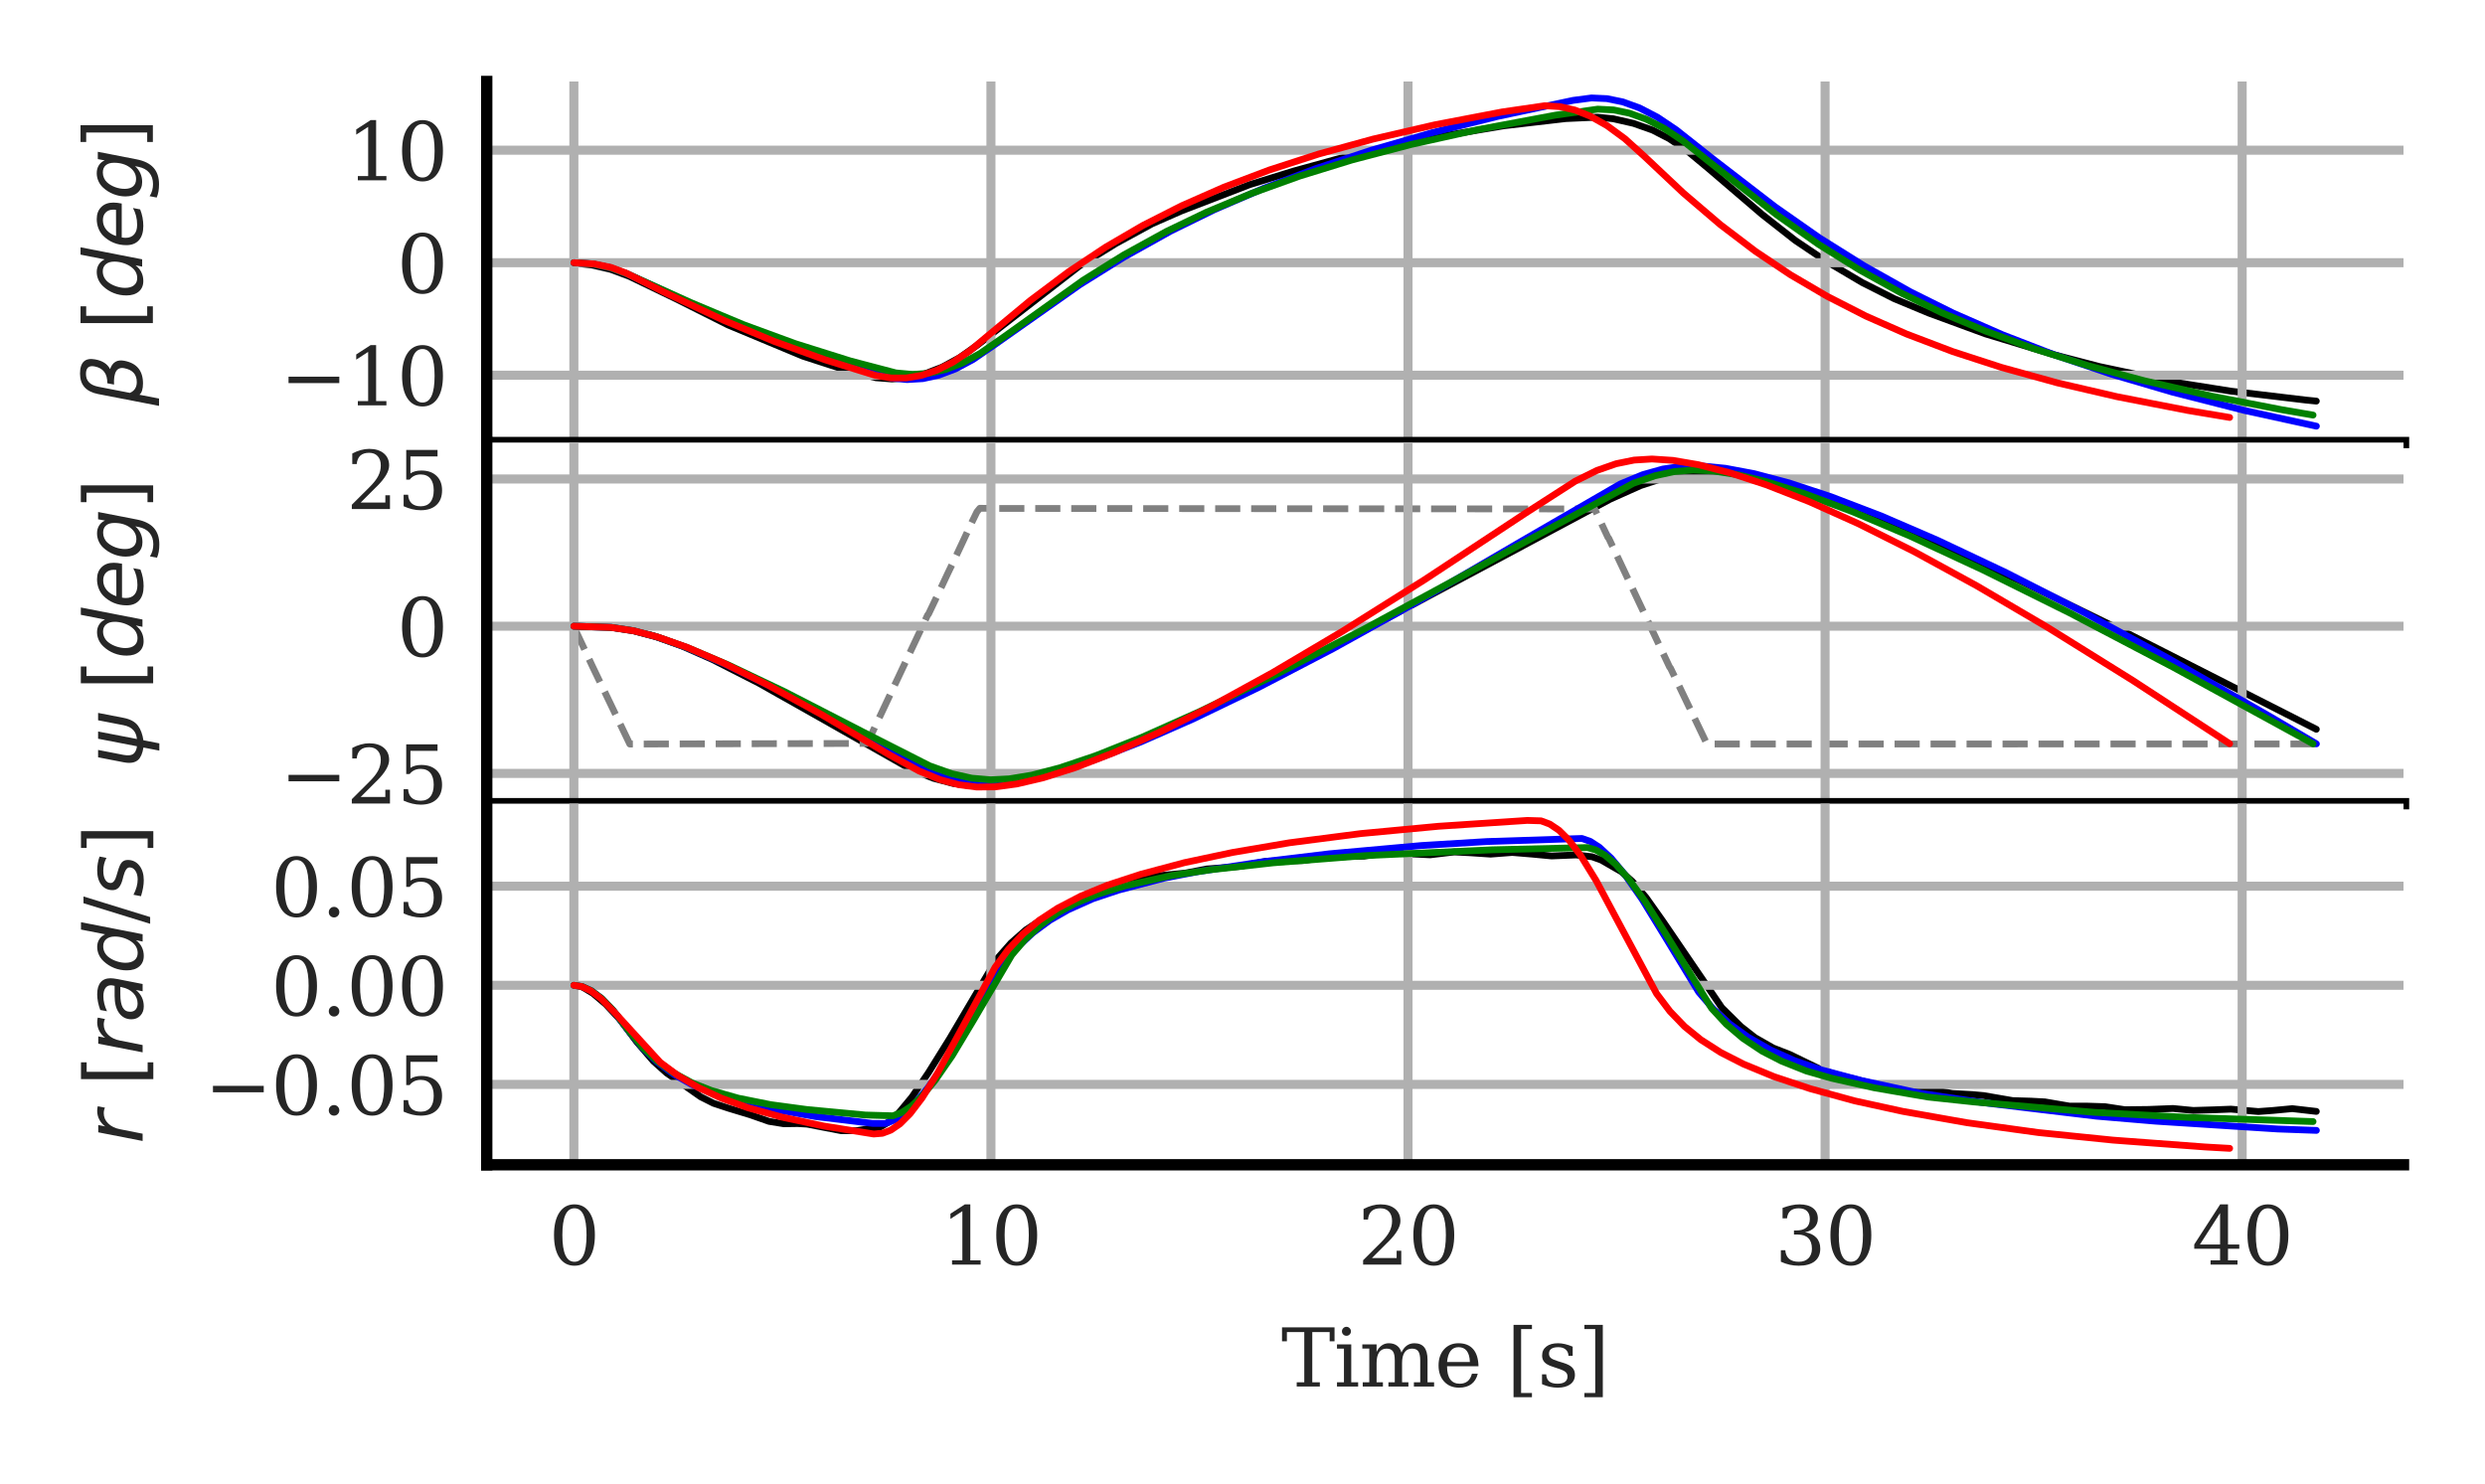 <?xml version="1.0" encoding="utf-8" standalone="no"?>
<!DOCTYPE svg PUBLIC "-//W3C//DTD SVG 1.1//EN"
  "http://www.w3.org/Graphics/SVG/1.1/DTD/svg11.dtd">
<svg xmlns:xlink="http://www.w3.org/1999/xlink" width="219.592pt" height="131.179pt" viewBox="0 0 219.592 131.179" xmlns="http://www.w3.org/2000/svg" version="1.1">
 <defs>
  <style type="text/css">*{stroke-linejoin: round; stroke-linecap: butt}</style>
 </defs>
 <g id="figure_1">
  <g id="patch_1">
   <path d="M 0 131.179 
L 219.592 131.179 
L 219.592 -0 
L 0 -0 
z
" style="fill: #ffffff"/>
  </g>
  <g id="axes_1">
   <g id="patch_2">
    <path d="M 43.012 39.11 
L 212.392 39.11 
L 212.392 7.2 
L 43.012 7.2 
z
" style="fill: #ffffff"/>
   </g>
   <g id="line2d_1">
    <path d="M 50.711 23.256 
L 52.285 23.414 
L 53.969 23.806 
L 55.616 24.42 
L 59.753 26.417 
L 64.329 28.713 
L 70.955 31.475 
L 74.36 32.58 
L 77.398 33.381 
L 78.826 33.49 
L 80.254 33.377 
L 81.718 33.037 
L 83.256 32.444 
L 84.793 31.608 
L 86.367 30.494 
L 95.41 23.488 
L 98.595 21.524 
L 101.816 19.769 
L 104.379 18.646 
L 110.419 16.32 
L 114.336 15.113 
L 120.047 13.536 
L 125.538 12.342 
L 132.897 11.114 
L 138.351 10.482 
L 141.17 10.355 
L 142.561 10.495 
L 144.355 10.903 
L 146.039 11.498 
L 147.504 12.252 
L 149.078 13.319 
L 150.945 14.87 
L 155.704 18.942 
L 158.633 21.24 
L 161.342 23.066 
L 164.563 24.971 
L 167.382 26.393 
L 170.42 27.657 
L 175.436 29.501 
L 181.513 31.345 
L 185.503 32.386 
L 191.873 33.732 
L 197.108 34.561 
L 203.771 35.354 
L 204.686 35.445 
L 204.686 35.445 
" clip-path="url(#p5e57dcce67)" style="fill: none; stroke: #000000; stroke-width: 0.6; stroke-linecap: round"/>
   </g>
   <g id="matplotlib.axis_1">
    <g id="xtick_1">
     <g id="line2d_2">
      <path d="M 50.711 39.11 
L 50.711 7.2 
" clip-path="url(#p5e57dcce67)" style="fill: none; stroke: #b0b0b0; stroke-width: 0.8; stroke-linecap: round"/>
     </g>
     <g id="line2d_3"/>
    </g>
    <g id="xtick_2">
     <g id="line2d_4">
      <path d="M 87.566 39.11 
L 87.566 7.2 
" clip-path="url(#p5e57dcce67)" style="fill: none; stroke: #b0b0b0; stroke-width: 0.8; stroke-linecap: round"/>
     </g>
     <g id="line2d_5"/>
    </g>
    <g id="xtick_3">
     <g id="line2d_6">
      <path d="M 124.422 39.11 
L 124.422 7.2 
" clip-path="url(#p5e57dcce67)" style="fill: none; stroke: #b0b0b0; stroke-width: 0.8; stroke-linecap: round"/>
     </g>
     <g id="line2d_7"/>
    </g>
    <g id="xtick_4">
     <g id="line2d_8">
      <path d="M 161.277 39.11 
L 161.277 7.2 
" clip-path="url(#p5e57dcce67)" style="fill: none; stroke: #b0b0b0; stroke-width: 0.8; stroke-linecap: round"/>
     </g>
     <g id="line2d_9"/>
    </g>
    <g id="xtick_5">
     <g id="line2d_10">
      <path d="M 198.132 39.11 
L 198.132 7.2 
" clip-path="url(#p5e57dcce67)" style="fill: none; stroke: #b0b0b0; stroke-width: 0.8; stroke-linecap: round"/>
     </g>
     <g id="line2d_11"/>
    </g>
   </g>
   <g id="matplotlib.axis_2">
    <g id="ytick_1">
     <g id="line2d_12">
      <path d="M 43.012 33.158 
L 212.392 33.158 
" clip-path="url(#p5e57dcce67)" style="fill: none; stroke: #b0b0b0; stroke-width: 0.8; stroke-linecap: round"/>
     </g>
     <g id="line2d_13"/>
     <g id="text_1">
      <!-- −10 -->
      <g style="fill: #262626" transform="translate(24.738 35.817) scale(0.07 -0.07)">
       <defs>
        <path id="DejaVuSerif-2212" d="M 678 2259 
L 4684 2259 
L 4684 1753 
L 678 1753 
L 678 2259 
z
" transform="scale(0.016)"/>
        <path id="DejaVuSerif-31" d="M 909 0 
L 909 331 
L 1722 331 
L 1722 4213 
L 781 3603 
L 781 4013 
L 1919 4750 
L 2350 4750 
L 2350 331 
L 3163 331 
L 3163 0 
L 909 0 
z
" transform="scale(0.016)"/>
        <path id="DejaVuSerif-30" d="M 2034 219 
Q 2513 219 2750 744 
Q 2988 1269 2988 2328 
Q 2988 3391 2750 3916 
Q 2513 4441 2034 4441 
Q 1556 4441 1318 3916 
Q 1081 3391 1081 2328 
Q 1081 1269 1318 744 
Q 1556 219 2034 219 
z
M 2034 -91 
Q 1275 -91 848 546 
Q 422 1184 422 2328 
Q 422 3475 848 4112 
Q 1275 4750 2034 4750 
Q 2797 4750 3222 4112 
Q 3647 3475 3647 2328 
Q 3647 1184 3222 546 
Q 2797 -91 2034 -91 
z
" transform="scale(0.016)"/>
       </defs>
       <use xlink:href="#DejaVuSerif-2212"/>
       <use xlink:href="#DejaVuSerif-31" x="83.789"/>
       <use xlink:href="#DejaVuSerif-30" x="147.412"/>
      </g>
     </g>
    </g>
    <g id="ytick_2">
     <g id="line2d_14">
      <path d="M 43.012 23.215 
L 212.392 23.215 
" clip-path="url(#p5e57dcce67)" style="fill: none; stroke: #b0b0b0; stroke-width: 0.8; stroke-linecap: round"/>
     </g>
     <g id="line2d_15"/>
     <g id="text_2">
      <!-- 0 -->
      <g style="fill: #262626" transform="translate(35.058 25.875) scale(0.07 -0.07)">
       <use xlink:href="#DejaVuSerif-30"/>
      </g>
     </g>
    </g>
    <g id="ytick_3">
     <g id="line2d_16">
      <path d="M 43.012 13.273 
L 212.392 13.273 
" clip-path="url(#p5e57dcce67)" style="fill: none; stroke: #b0b0b0; stroke-width: 0.8; stroke-linecap: round"/>
     </g>
     <g id="line2d_17"/>
     <g id="text_3">
      <!-- 10 -->
      <g style="fill: #262626" transform="translate(30.604 15.932) scale(0.07 -0.07)">
       <use xlink:href="#DejaVuSerif-31"/>
       <use xlink:href="#DejaVuSerif-30" x="63.623"/>
      </g>
     </g>
    </g>
    <g id="text_4">
     <!-- $\beta$ $[deg]$ -->
     <g style="fill: #262626" transform="translate(12.59 35.86) rotate(-90) scale(0.07 -0.07)">
      <defs>
       <path id="DejaVuSans-Oblique-3b2" d="M 872 216 
L 572 -1331 
L -6 -1331 
L 928 3478 
Q 1206 4903 2538 4903 
Q 3888 4903 3659 3700 
Q 3503 2844 2894 2531 
Q 3713 2250 3553 1416 
Q 3272 -69 1759 -66 
Q 1097 -63 872 216 
z
M 1019 966 
Q 1259 422 1875 425 
Q 2775 425 2966 1406 
Q 3138 2288 1675 2219 
L 1778 2750 
Q 2909 2731 3106 3750 
Q 3241 4438 2509 4434 
Q 1691 4434 1503 3459 
L 1019 966 
z
" transform="scale(0.016)"/>
       <path id="DejaVuSerif-20" transform="scale(0.016)"/>
       <path id="DejaVuSans-5b" d="M 550 4863 
L 1875 4863 
L 1875 4416 
L 1125 4416 
L 1125 -397 
L 1875 -397 
L 1875 -844 
L 550 -844 
L 550 4863 
z
" transform="scale(0.016)"/>
       <path id="DejaVuSans-Oblique-64" d="M 2675 525 
Q 2444 222 2128 65 
Q 1813 -91 1428 -91 
Q 903 -91 598 267 
Q 294 625 294 1247 
Q 294 1766 478 2236 
Q 663 2706 1013 3078 
Q 1244 3325 1534 3454 
Q 1825 3584 2144 3584 
Q 2481 3584 2739 3421 
Q 2997 3259 3138 2956 
L 3513 4863 
L 4091 4863 
L 3144 0 
L 2566 0 
L 2675 525 
z
M 891 1350 
Q 891 897 1095 644 
Q 1300 391 1663 391 
Q 1931 391 2161 520 
Q 2391 650 2566 903 
Q 2750 1166 2856 1509 
Q 2963 1853 2963 2188 
Q 2963 2622 2758 2865 
Q 2553 3109 2194 3109 
Q 1922 3109 1687 2981 
Q 1453 2853 1288 2613 
Q 1106 2353 998 2009 
Q 891 1666 891 1350 
z
" transform="scale(0.016)"/>
       <path id="DejaVuSans-Oblique-65" d="M 3078 2063 
Q 3088 2113 3092 2166 
Q 3097 2219 3097 2272 
Q 3097 2653 2873 2875 
Q 2650 3097 2266 3097 
Q 1838 3097 1509 2826 
Q 1181 2556 1013 2059 
L 3078 2063 
z
M 3578 1613 
L 903 1613 
Q 884 1494 878 1425 
Q 872 1356 872 1306 
Q 872 872 1139 634 
Q 1406 397 1894 397 
Q 2269 397 2603 481 
Q 2938 566 3225 728 
L 3116 159 
Q 2806 34 2476 -28 
Q 2147 -91 1806 -91 
Q 1078 -91 686 257 
Q 294 606 294 1247 
Q 294 1794 489 2264 
Q 684 2734 1063 3103 
Q 1306 3334 1642 3459 
Q 1978 3584 2356 3584 
Q 2950 3584 3301 3228 
Q 3653 2872 3653 2272 
Q 3653 2128 3634 1964 
Q 3616 1800 3578 1613 
z
" transform="scale(0.016)"/>
       <path id="DejaVuSans-Oblique-67" d="M 3816 3500 
L 3219 434 
Q 3047 -456 2561 -893 
Q 2075 -1331 1253 -1331 
Q 950 -1331 690 -1286 
Q 431 -1241 206 -1147 
L 313 -588 
Q 525 -725 762 -790 
Q 1000 -856 1269 -856 
Q 1816 -856 2167 -557 
Q 2519 -259 2631 300 
L 2681 563 
Q 2441 288 2122 144 
Q 1803 0 1434 0 
Q 903 0 598 351 
Q 294 703 294 1319 
Q 294 1803 478 2267 
Q 663 2731 997 3091 
Q 1219 3328 1514 3456 
Q 1809 3584 2131 3584 
Q 2484 3584 2746 3420 
Q 3009 3256 3138 2956 
L 3238 3500 
L 3816 3500 
z
M 2950 2216 
Q 2950 2641 2750 2872 
Q 2550 3103 2181 3103 
Q 1953 3103 1747 3012 
Q 1541 2922 1394 2759 
Q 1156 2491 1023 2127 
Q 891 1763 891 1375 
Q 891 944 1092 712 
Q 1294 481 1672 481 
Q 2219 481 2584 976 
Q 2950 1472 2950 2216 
z
" transform="scale(0.016)"/>
       <path id="DejaVuSans-5d" d="M 1947 4863 
L 1947 -844 
L 622 -844 
L 622 -397 
L 1369 -397 
L 1369 4416 
L 622 4416 
L 622 4863 
L 1947 4863 
z
" transform="scale(0.016)"/>
      </defs>
      <use xlink:href="#DejaVuSans-Oblique-3b2" transform="translate(0 0.391)"/>
      <use xlink:href="#DejaVuSerif-20" transform="translate(63.818 0.391)"/>
      <use xlink:href="#DejaVuSans-5b" transform="translate(95.605 0.391)"/>
      <use xlink:href="#DejaVuSans-Oblique-64" transform="translate(134.619 0.391)"/>
      <use xlink:href="#DejaVuSans-Oblique-65" transform="translate(198.096 0.391)"/>
      <use xlink:href="#DejaVuSans-Oblique-67" transform="translate(259.619 0.391)"/>
      <use xlink:href="#DejaVuSans-5d" transform="translate(323.096 0.391)"/>
     </g>
    </g>
   </g>
   <g id="line2d_18">
    <path d="M 50.711 23.215 
L 52.369 23.327 
L 53.917 23.655 
L 55.465 24.221 
L 60.109 26.366 
L 65.711 28.855 
L 70.539 30.752 
L 75.588 32.495 
L 78.758 33.403 
L 80.158 33.543 
L 81.559 33.459 
L 82.959 33.152 
L 84.433 32.597 
L 85.981 31.768 
L 87.861 30.481 
L 95.416 25.159 
L 99.323 22.721 
L 103.488 20.4 
L 107.284 18.539 
L 111.706 16.628 
L 116.277 14.897 
L 121.178 13.274 
L 126.559 11.725 
L 132.309 10.295 
L 139.016 8.868 
L 140.638 8.656 
L 142.002 8.717 
L 143.402 9.004 
L 144.876 9.537 
L 146.461 10.358 
L 148.12 11.472 
L 151.363 14.039 
L 156.854 18.272 
L 160.798 21.034 
L 164.705 23.479 
L 168.832 25.799 
L 172.592 27.667 
L 176.977 29.59 
L 181.511 31.342 
L 186.56 33.057 
L 191.978 34.653 
L 198.317 36.268 
L 204.693 37.66 
L 204.693 37.66 
" clip-path="url(#p5e57dcce67)" style="fill: none; stroke: #0000ff; stroke-width: 0.6; stroke-linecap: round"/>
   </g>
   <g id="line2d_19">
    <path d="M 50.711 23.215 
L 52.369 23.326 
L 53.917 23.654 
L 55.465 24.215 
L 61.067 26.748 
L 65.674 28.678 
L 70.281 30.368 
L 75.146 31.897 
L 79.163 32.952 
L 80.637 33.09 
L 82.075 32.992 
L 83.549 32.657 
L 85.06 32.076 
L 86.608 31.235 
L 88.451 29.958 
L 95.711 24.769 
L 99.286 22.538 
L 103.082 20.449 
L 106.62 18.749 
L 110.564 17.102 
L 114.839 15.564 
L 119.483 14.131 
L 124.68 12.771 
L 130.613 11.455 
L 137.468 10.172 
L 141.191 9.645 
L 142.591 9.715 
L 143.992 10.003 
L 145.466 10.531 
L 147.051 11.34 
L 148.709 12.443 
L 151.326 14.525 
L 157.002 18.983 
L 160.724 21.608 
L 164.299 23.837 
L 168.058 25.919 
L 171.633 27.654 
L 175.429 29.245 
L 179.631 30.779 
L 184.459 32.297 
L 189.471 33.642 
L 195.516 35.023 
L 201.67 36.213 
L 204.398 36.68 
L 204.398 36.68 
" clip-path="url(#p5e57dcce67)" style="fill: none; stroke: #008000; stroke-width: 0.6; stroke-linecap: round"/>
   </g>
   <g id="line2d_20">
    <path d="M 50.711 23.215 
L 52.517 23.325 
L 53.991 23.632 
L 55.318 24.128 
L 58.672 25.81 
L 64.016 28.335 
L 68.438 30.177 
L 72.898 31.79 
L 77.357 33.175 
L 78.758 33.403 
L 80.085 33.4 
L 81.411 33.177 
L 82.775 32.72 
L 84.212 32 
L 85.687 31.014 
L 87.382 29.598 
L 91.031 26.568 
L 94.458 23.998 
L 97.701 21.842 
L 100.982 19.929 
L 104.409 18.189 
L 108.168 16.534 
L 112.186 15.015 
L 116.535 13.608 
L 121.326 12.293 
L 126.78 11.033 
L 132.751 9.89 
L 136.51 9.343 
L 137.837 9.423 
L 139.164 9.725 
L 140.527 10.265 
L 142.002 11.097 
L 143.586 12.259 
L 145.282 13.79 
L 148.746 17.053 
L 152.026 19.855 
L 155.122 22.208 
L 158.218 24.282 
L 161.461 26.184 
L 164.889 27.935 
L 168.464 29.512 
L 172.555 31.068 
L 176.867 32.469 
L 181.805 33.833 
L 187.076 35.055 
L 193.304 36.268 
L 197.027 36.89 
L 197.027 36.89 
" clip-path="url(#p5e57dcce67)" style="fill: none; stroke: #ff0000; stroke-width: 0.6; stroke-linecap: round"/>
   </g>
   <g id="patch_3">
    <path d="M 43.012 39.11 
L 43.012 7.2 
" style="fill: none; stroke: #000000; stroke-linejoin: miter; stroke-linecap: square"/>
   </g>
   <g id="patch_4">
    <path d="M 43.012 39.11 
L 212.392 39.11 
" style="fill: none; stroke: #000000; stroke-linejoin: miter; stroke-linecap: square"/>
   </g>
  </g>
  <g id="axes_2">
   <g id="patch_5">
    <path d="M 43.012 71.02 
L 212.392 71.02 
L 212.392 39.11 
L 43.012 39.11 
z
" style="fill: #ffffff"/>
   </g>
   <g id="line2d_21">
    <path d="M 50.711 55.298 
L 53.749 55.395 
L 55.799 55.682 
L 57.776 56.193 
L 60.229 57.071 
L 62.938 58.27 
L 67.038 60.358 
L 72.786 63.601 
L 80.583 68.029 
L 82.487 68.777 
L 84.244 69.237 
L 85.892 69.44 
L 87.576 69.419 
L 89.552 69.159 
L 92.005 68.6 
L 94.97 67.695 
L 98.595 66.334 
L 102.658 64.585 
L 109.101 61.582 
L 115.142 58.551 
L 122.463 54.697 
L 142.269 44.121 
L 144.978 42.909 
L 146.954 42.263 
L 148.785 41.899 
L 150.542 41.771 
L 152.409 41.866 
L 154.642 42.208 
L 157.498 42.89 
L 160.866 43.919 
L 165.149 45.508 
L 171.519 48.158 
L 178.511 51.325 
L 187.041 55.479 
L 204.686 64.446 
L 204.686 64.446 
" clip-path="url(#p46ea4ba5db)" style="fill: none; stroke: #000000; stroke-width: 0.6; stroke-linecap: round"/>
   </g>
   <g id="line2d_22">
    <path d="M 50.711 55.38 
L 52.358 58.897 
L 55.653 65.751 
L 76.63 65.696 
L 81.974 54.347 
L 82.048 54.269 
L 82.89 52.505 
L 83.768 50.636 
L 84.208 49.723 
L 84.976 48.091 
L 85.892 46.129 
L 86.331 45.228 
L 86.587 44.915 
L 87.905 44.93 
L 140.914 44.978 
L 142.086 47.487 
L 142.159 47.564 
L 147.54 58.954 
L 147.613 59.034 
L 150.835 65.743 
L 151.347 65.745 
L 204.686 65.744 
L 204.686 65.744 
" clip-path="url(#p46ea4ba5db)" style="fill: none; stroke-dasharray: 2.22,0.96; stroke-dashoffset: 0; stroke: #808080; stroke-width: 0.6"/>
   </g>
   <g id="matplotlib.axis_3">
    <g id="xtick_6">
     <g id="line2d_23">
      <path d="M 50.711 71.02 
L 50.711 39.11 
" clip-path="url(#p46ea4ba5db)" style="fill: none; stroke: #b0b0b0; stroke-width: 0.8; stroke-linecap: round"/>
     </g>
     <g id="line2d_24"/>
    </g>
    <g id="xtick_7">
     <g id="line2d_25">
      <path d="M 87.566 71.02 
L 87.566 39.11 
" clip-path="url(#p46ea4ba5db)" style="fill: none; stroke: #b0b0b0; stroke-width: 0.8; stroke-linecap: round"/>
     </g>
     <g id="line2d_26"/>
    </g>
    <g id="xtick_8">
     <g id="line2d_27">
      <path d="M 124.422 71.02 
L 124.422 39.11 
" clip-path="url(#p46ea4ba5db)" style="fill: none; stroke: #b0b0b0; stroke-width: 0.8; stroke-linecap: round"/>
     </g>
     <g id="line2d_28"/>
    </g>
    <g id="xtick_9">
     <g id="line2d_29">
      <path d="M 161.277 71.02 
L 161.277 39.11 
" clip-path="url(#p46ea4ba5db)" style="fill: none; stroke: #b0b0b0; stroke-width: 0.8; stroke-linecap: round"/>
     </g>
     <g id="line2d_30"/>
    </g>
    <g id="xtick_10">
     <g id="line2d_31">
      <path d="M 198.132 71.02 
L 198.132 39.11 
" clip-path="url(#p46ea4ba5db)" style="fill: none; stroke: #b0b0b0; stroke-width: 0.8; stroke-linecap: round"/>
     </g>
     <g id="line2d_32"/>
    </g>
   </g>
   <g id="matplotlib.axis_4">
    <g id="ytick_4">
     <g id="line2d_33">
      <path d="M 43.012 68.346 
L 212.392 68.346 
" clip-path="url(#p46ea4ba5db)" style="fill: none; stroke: #b0b0b0; stroke-width: 0.8; stroke-linecap: round"/>
     </g>
     <g id="line2d_34"/>
     <g id="text_5">
      <!-- −25 -->
      <g style="fill: #262626" transform="translate(24.738 71.005) scale(0.07 -0.07)">
       <defs>
        <path id="DejaVuSerif-32" d="M 819 3553 
L 469 3553 
L 469 4384 
Q 803 4563 1142 4656 
Q 1481 4750 1806 4750 
Q 2534 4750 2956 4397 
Q 3378 4044 3378 3438 
Q 3378 2753 2422 1800 
Q 2347 1728 2309 1691 
L 1131 513 
L 3078 513 
L 3078 1088 
L 3444 1088 
L 3444 0 
L 434 0 
L 434 341 
L 1850 1753 
Q 2319 2222 2519 2614 
Q 2719 3006 2719 3438 
Q 2719 3909 2473 4175 
Q 2228 4441 1797 4441 
Q 1350 4441 1106 4219 
Q 863 3997 819 3553 
z
" transform="scale(0.016)"/>
        <path id="DejaVuSerif-35" d="M 3219 4666 
L 3219 4153 
L 1081 4153 
L 1081 2816 
Q 1244 2928 1461 2984 
Q 1678 3041 1947 3041 
Q 2703 3041 3140 2622 
Q 3578 2203 3578 1478 
Q 3578 738 3136 323 
Q 2694 -91 1894 -91 
Q 1572 -91 1234 -12 
Q 897 66 544 225 
L 544 1131 
L 897 1131 
Q 925 688 1179 453 
Q 1434 219 1894 219 
Q 2388 219 2653 544 
Q 2919 869 2919 1478 
Q 2919 2084 2655 2407 
Q 2391 2731 1894 2731 
Q 1613 2731 1398 2631 
Q 1184 2531 1019 2322 
L 750 2322 
L 750 4666 
L 3219 4666 
z
" transform="scale(0.016)"/>
       </defs>
       <use xlink:href="#DejaVuSerif-2212"/>
       <use xlink:href="#DejaVuSerif-32" x="83.789"/>
       <use xlink:href="#DejaVuSerif-35" x="147.412"/>
      </g>
     </g>
    </g>
    <g id="ytick_5">
     <g id="line2d_35">
      <path d="M 43.012 55.337 
L 212.392 55.337 
" clip-path="url(#p46ea4ba5db)" style="fill: none; stroke: #b0b0b0; stroke-width: 0.8; stroke-linecap: round"/>
     </g>
     <g id="line2d_36"/>
     <g id="text_6">
      <!-- 0 -->
      <g style="fill: #262626" transform="translate(35.058 57.996) scale(0.07 -0.07)">
       <use xlink:href="#DejaVuSerif-30"/>
      </g>
     </g>
    </g>
    <g id="ytick_6">
     <g id="line2d_37">
      <path d="M 43.012 42.328 
L 212.392 42.328 
" clip-path="url(#p46ea4ba5db)" style="fill: none; stroke: #b0b0b0; stroke-width: 0.8; stroke-linecap: round"/>
     </g>
     <g id="line2d_38"/>
     <g id="text_7">
      <!-- 25 -->
      <g style="fill: #262626" transform="translate(30.604 44.987) scale(0.07 -0.07)">
       <use xlink:href="#DejaVuSerif-32"/>
       <use xlink:href="#DejaVuSerif-35" x="63.623"/>
      </g>
     </g>
    </g>
    <g id="text_8">
     <!-- $\psi$ $[deg]$ -->
     <g style="fill: #262626" transform="translate(12.59 67.84) rotate(-90) scale(0.07 -0.07)">
      <defs>
       <path id="DejaVuSans-Oblique-3c8" d="M 1591 -78 
Q 891 38 616 341 
Q 278 713 425 1472 
L 819 3500 
L 1400 3500 
L 1009 1494 
Q 900 922 1119 684 
Q 1313 478 1691 434 
L 2284 3500 
L 2856 3500 
L 2263 438 
Q 2681 481 2928 688 
Q 3247 950 3353 1497 
L 3741 3500 
L 4322 3500 
L 3928 1475 
Q 3775 688 3300 344 
Q 2872 34 2163 -75 
L 1919 -1331 
L 1347 -1331 
L 1591 -78 
z
" transform="scale(0.016)"/>
      </defs>
      <use xlink:href="#DejaVuSans-Oblique-3c8" transform="translate(0 0.016)"/>
      <use xlink:href="#DejaVuSerif-20" transform="translate(65.967 0.016)"/>
      <use xlink:href="#DejaVuSans-5b" transform="translate(97.754 0.016)"/>
      <use xlink:href="#DejaVuSans-Oblique-64" transform="translate(136.768 0.016)"/>
      <use xlink:href="#DejaVuSans-Oblique-65" transform="translate(200.244 0.016)"/>
      <use xlink:href="#DejaVuSans-Oblique-67" transform="translate(261.768 0.016)"/>
      <use xlink:href="#DejaVuSans-5d" transform="translate(325.244 0.016)"/>
     </g>
    </g>
   </g>
   <g id="line2d_39">
    <path d="M 50.711 55.337 
L 54.028 55.445 
L 55.981 55.742 
L 58.082 56.302 
L 60.735 57.25 
L 64.2 58.743 
L 68.733 60.953 
L 74.519 64.031 
L 81.964 68.005 
L 83.881 68.69 
L 85.613 69.075 
L 87.235 69.211 
L 88.967 69.126 
L 91.067 68.791 
L 93.61 68.153 
L 96.817 67.109 
L 100.797 65.569 
L 105.441 63.53 
L 111.227 60.742 
L 117.788 57.325 
L 125.38 53.112 
L 134.925 47.546 
L 143.181 42.771 
L 145.171 41.947 
L 146.94 41.45 
L 148.636 41.202 
L 150.368 41.178 
L 152.469 41.381 
L 155.012 41.858 
L 158.071 42.668 
L 161.793 43.894 
L 166.252 45.602 
L 171.228 47.749 
L 177.272 50.605 
L 183.906 53.989 
L 191.462 58.1 
L 200.675 63.367 
L 204.693 65.733 
L 204.693 65.733 
" clip-path="url(#p46ea4ba5db)" style="fill: none; stroke: #0000ff; stroke-width: 0.6; stroke-linecap: round"/>
   </g>
   <g id="line2d_40">
    <path d="M 50.711 55.337 
L 54.028 55.445 
L 55.981 55.74 
L 58.119 56.306 
L 60.809 57.259 
L 64.421 58.79 
L 69.323 61.122 
L 76.215 64.663 
L 82.148 67.676 
L 84.102 68.371 
L 85.871 68.767 
L 87.529 68.91 
L 89.188 68.826 
L 91.178 68.497 
L 93.647 67.853 
L 96.817 66.783 
L 100.908 65.155 
L 105.994 62.886 
L 112.554 59.71 
L 120.515 55.605 
L 130.982 49.943 
L 144.323 42.711 
L 146.24 42.045 
L 147.972 41.67 
L 149.631 41.535 
L 151.4 41.619 
L 153.574 41.955 
L 156.191 42.592 
L 159.471 43.63 
L 163.709 45.221 
L 168.795 47.375 
L 175.208 50.353 
L 182.874 54.154 
L 192.051 58.968 
L 203.55 65.258 
L 204.398 65.73 
L 204.398 65.73 
" clip-path="url(#p46ea4ba5db)" style="fill: none; stroke: #008000; stroke-width: 0.6; stroke-linecap: round"/>
   </g>
   <g id="line2d_41">
    <path d="M 50.711 55.337 
L 53.991 55.447 
L 56.018 55.75 
L 58.156 56.306 
L 60.735 57.215 
L 63.905 58.58 
L 67.812 60.515 
L 72.566 63.125 
L 78.61 66.714 
L 81.227 68.138 
L 83.07 68.896 
L 84.728 69.345 
L 86.313 69.55 
L 87.935 69.533 
L 89.851 69.279 
L 92.173 68.736 
L 95.011 67.836 
L 98.439 66.509 
L 102.493 64.693 
L 107.136 62.364 
L 112.444 59.448 
L 118.635 55.784 
L 125.896 51.221 
L 134.741 45.389 
L 139.201 42.52 
L 141.117 41.573 
L 142.812 40.981 
L 144.397 40.658 
L 145.982 40.561 
L 147.825 40.682 
L 150.073 41.065 
L 152.8 41.763 
L 156.08 42.841 
L 159.876 44.329 
L 164.189 46.265 
L 169.127 48.735 
L 174.655 51.753 
L 180.958 55.453 
L 188.439 60.113 
L 197.027 65.72 
L 197.027 65.72 
" clip-path="url(#p46ea4ba5db)" style="fill: none; stroke: #ff0000; stroke-width: 0.6; stroke-linecap: round"/>
   </g>
   <g id="patch_6">
    <path d="M 43.012 71.02 
L 43.012 39.11 
" style="fill: none; stroke: #000000; stroke-linejoin: miter; stroke-linecap: square"/>
   </g>
   <g id="patch_7">
    <path d="M 43.012 71.02 
L 212.392 71.02 
" style="fill: none; stroke: #000000; stroke-linejoin: miter; stroke-linecap: square"/>
   </g>
  </g>
  <g id="axes_3">
   <g id="patch_8">
    <path d="M 43.012 102.93 
L 212.392 102.93 
L 212.392 71.02 
L 43.012 71.02 
z
" style="fill: #ffffff"/>
   </g>
   <g id="line2d_42">
    <path d="M 50.711 86.978 
L 51.48 87.233 
L 52.395 87.781 
L 53.53 88.742 
L 54.774 90.083 
L 56.275 92.077 
L 57.74 93.774 
L 58.911 94.82 
L 61.913 96.922 
L 63.048 97.495 
L 64.402 97.941 
L 66.306 98.517 
L 67.953 99.095 
L 69.271 99.307 
L 70.479 99.29 
L 71.321 99.338 
L 74.323 99.916 
L 75.641 99.919 
L 77.764 99.607 
L 78.533 99.156 
L 79.412 98.358 
L 80.583 96.946 
L 82.048 94.789 
L 83.915 91.793 
L 88.051 84.793 
L 89.333 83.341 
L 90.651 82.177 
L 91.969 81.304 
L 95.886 79.218 
L 97.35 78.718 
L 99.437 78.058 
L 100.938 77.604 
L 102.365 77.393 
L 104.745 77.156 
L 106.649 76.789 
L 108.406 76.655 
L 109.614 76.554 
L 111.92 76.103 
L 113.677 76.068 
L 115.142 76.044 
L 117.704 75.672 
L 119.315 75.674 
L 120.523 75.656 
L 122.427 75.371 
L 124.221 75.434 
L 126.38 75.54 
L 128.504 75.287 
L 129.895 75.357 
L 131.725 75.479 
L 133.629 75.332 
L 135.423 75.48 
L 137.107 75.64 
L 139.267 75.552 
L 140.694 75.713 
L 141.5 76.002 
L 143.294 77.038 
L 144.245 77.896 
L 145.453 79.307 
L 146.954 81.426 
L 152.153 89.051 
L 153.837 90.714 
L 155.082 91.691 
L 156.692 92.61 
L 158.157 93.182 
L 159.255 93.714 
L 161.049 94.581 
L 162.403 94.994 
L 165.552 95.781 
L 166.906 95.998 
L 168.81 96.065 
L 169.871 96.166 
L 172.507 96.626 
L 174.264 96.723 
L 175.289 96.816 
L 177.852 97.259 
L 179.463 97.307 
L 180.707 97.374 
L 182.867 97.745 
L 184.478 97.748 
L 186.016 97.797 
L 187.773 98.065 
L 189.86 98.041 
L 192.019 97.955 
L 193.813 98.129 
L 195.68 98.072 
L 197.145 98.015 
L 199.561 98.227 
L 200.842 98.133 
L 202.563 97.97 
L 204.686 98.215 
L 204.686 98.215 
" clip-path="url(#pfe3c41c647)" style="fill: none; stroke: #000000; stroke-width: 0.6; stroke-linecap: round"/>
   </g>
   <g id="matplotlib.axis_5">
    <g id="xtick_11">
     <g id="line2d_43">
      <path d="M 50.711 102.93 
L 50.711 71.02 
" clip-path="url(#pfe3c41c647)" style="fill: none; stroke: #b0b0b0; stroke-width: 0.8; stroke-linecap: round"/>
     </g>
     <g id="line2d_44"/>
     <g id="text_9">
      <!-- 0 -->
      <g style="fill: #262626" transform="translate(48.484 111.749) scale(0.07 -0.07)">
       <use xlink:href="#DejaVuSerif-30"/>
      </g>
     </g>
    </g>
    <g id="xtick_12">
     <g id="line2d_45">
      <path d="M 87.566 102.93 
L 87.566 71.02 
" clip-path="url(#pfe3c41c647)" style="fill: none; stroke: #b0b0b0; stroke-width: 0.8; stroke-linecap: round"/>
     </g>
     <g id="line2d_46"/>
     <g id="text_10">
      <!-- 10 -->
      <g style="fill: #262626" transform="translate(83.112 111.749) scale(0.07 -0.07)">
       <use xlink:href="#DejaVuSerif-31"/>
       <use xlink:href="#DejaVuSerif-30" x="63.623"/>
      </g>
     </g>
    </g>
    <g id="xtick_13">
     <g id="line2d_47">
      <path d="M 124.422 102.93 
L 124.422 71.02 
" clip-path="url(#pfe3c41c647)" style="fill: none; stroke: #b0b0b0; stroke-width: 0.8; stroke-linecap: round"/>
     </g>
     <g id="line2d_48"/>
     <g id="text_11">
      <!-- 20 -->
      <g style="fill: #262626" transform="translate(119.968 111.749) scale(0.07 -0.07)">
       <use xlink:href="#DejaVuSerif-32"/>
       <use xlink:href="#DejaVuSerif-30" x="63.623"/>
      </g>
     </g>
    </g>
    <g id="xtick_14">
     <g id="line2d_49">
      <path d="M 161.277 102.93 
L 161.277 71.02 
" clip-path="url(#pfe3c41c647)" style="fill: none; stroke: #b0b0b0; stroke-width: 0.8; stroke-linecap: round"/>
     </g>
     <g id="line2d_50"/>
     <g id="text_12">
      <!-- 30 -->
      <g style="fill: #262626" transform="translate(156.823 111.749) scale(0.07 -0.07)">
       <defs>
        <path id="DejaVuSerif-33" d="M 622 4469 
Q 988 4606 1323 4678 
Q 1659 4750 1953 4750 
Q 2638 4750 3022 4454 
Q 3406 4159 3406 3634 
Q 3406 3213 3140 2930 
Q 2875 2647 2388 2547 
Q 2963 2466 3280 2130 
Q 3597 1794 3597 1259 
Q 3597 606 3158 257 
Q 2719 -91 1894 -91 
Q 1528 -91 1179 -12 
Q 831 66 488 225 
L 488 1131 
L 838 1131 
Q 869 681 1141 450 
Q 1413 219 1906 219 
Q 2384 219 2661 495 
Q 2938 772 2938 1253 
Q 2938 1803 2653 2086 
Q 2369 2369 1819 2369 
L 1522 2369 
L 1522 2688 
L 1678 2688 
Q 2225 2688 2498 2914 
Q 2772 3141 2772 3597 
Q 2772 4006 2547 4223 
Q 2322 4441 1900 4441 
Q 1478 4441 1245 4241 
Q 1013 4041 972 3647 
L 622 3647 
L 622 4469 
z
" transform="scale(0.016)"/>
       </defs>
       <use xlink:href="#DejaVuSerif-33"/>
       <use xlink:href="#DejaVuSerif-30" x="63.623"/>
      </g>
     </g>
    </g>
    <g id="xtick_15">
     <g id="line2d_51">
      <path d="M 198.132 102.93 
L 198.132 71.02 
" clip-path="url(#pfe3c41c647)" style="fill: none; stroke: #b0b0b0; stroke-width: 0.8; stroke-linecap: round"/>
     </g>
     <g id="line2d_52"/>
     <g id="text_13">
      <!-- 40 -->
      <g style="fill: #262626" transform="translate(193.679 111.749) scale(0.07 -0.07)">
       <defs>
        <path id="DejaVuSerif-34" d="M 2234 1581 
L 2234 4063 
L 641 1581 
L 2234 1581 
z
M 3609 0 
L 1484 0 
L 1484 331 
L 2234 331 
L 2234 1247 
L 197 1247 
L 197 1588 
L 2241 4750 
L 2859 4750 
L 2859 1581 
L 3750 1581 
L 3750 1247 
L 2859 1247 
L 2859 331 
L 3609 331 
L 3609 0 
z
" transform="scale(0.016)"/>
       </defs>
       <use xlink:href="#DejaVuSerif-34"/>
       <use xlink:href="#DejaVuSerif-30" x="63.623"/>
      </g>
     </g>
    </g>
    <g id="text_14">
     <!-- Time [s] -->
     <g style="fill: #262626" transform="translate(113.218 122.524) scale(0.07 -0.07)">
      <defs>
       <path id="DejaVuSerif-54" d="M 1222 0 
L 1222 331 
L 1819 331 
L 1819 4294 
L 447 4294 
L 447 3566 
L 63 3566 
L 63 4666 
L 4206 4666 
L 4206 3566 
L 3822 3566 
L 3822 4294 
L 2450 4294 
L 2450 331 
L 3047 331 
L 3047 0 
L 1222 0 
z
" transform="scale(0.016)"/>
       <path id="DejaVuSerif-69" d="M 622 4353 
Q 622 4497 726 4603 
Q 831 4709 978 4709 
Q 1122 4709 1226 4603 
Q 1331 4497 1331 4353 
Q 1331 4206 1228 4103 
Q 1125 4000 978 4000 
Q 831 4000 726 4103 
Q 622 4206 622 4353 
z
M 1356 331 
L 1900 331 
L 1900 0 
L 231 0 
L 231 331 
L 781 331 
L 781 2988 
L 231 2988 
L 231 3322 
L 1356 3322 
L 1356 331 
z
" transform="scale(0.016)"/>
       <path id="DejaVuSerif-6d" d="M 3316 2675 
Q 3481 3041 3739 3227 
Q 3997 3413 4341 3413 
Q 4863 3413 5119 3089 
Q 5375 2766 5375 2113 
L 5375 331 
L 5894 331 
L 5894 0 
L 4300 0 
L 4300 331 
L 4800 331 
L 4800 2047 
Q 4800 2556 4650 2772 
Q 4500 2988 4153 2988 
Q 3769 2988 3567 2697 
Q 3366 2406 3366 1850 
L 3366 331 
L 3866 331 
L 3866 0 
L 2291 0 
L 2291 331 
L 2791 331 
L 2791 2069 
Q 2791 2566 2641 2777 
Q 2491 2988 2144 2988 
Q 1759 2988 1557 2697 
Q 1356 2406 1356 1850 
L 1356 331 
L 1856 331 
L 1856 0 
L 263 0 
L 263 331 
L 781 331 
L 781 2994 
L 231 2994 
L 231 3322 
L 1356 3322 
L 1356 2731 
Q 1516 3063 1762 3238 
Q 2009 3413 2322 3413 
Q 2709 3413 2968 3220 
Q 3228 3028 3316 2675 
z
" transform="scale(0.016)"/>
       <path id="DejaVuSerif-65" d="M 3469 1600 
L 991 1600 
L 991 1575 
Q 991 903 1244 561 
Q 1497 219 1991 219 
Q 2369 219 2611 417 
Q 2853 616 2950 1006 
L 3413 1006 
Q 3275 459 2904 184 
Q 2534 -91 1931 -91 
Q 1203 -91 761 389 
Q 319 869 319 1663 
Q 319 2450 753 2931 
Q 1188 3413 1894 3413 
Q 2647 3413 3050 2948 
Q 3453 2484 3469 1600 
z
M 2791 1931 
Q 2772 2513 2545 2808 
Q 2319 3103 1894 3103 
Q 1497 3103 1269 2806 
Q 1041 2509 991 1931 
L 2791 1931 
z
" transform="scale(0.016)"/>
       <path id="DejaVuSerif-5b" d="M 550 4863 
L 2003 4863 
L 2003 4531 
L 1147 4531 
L 1147 -513 
L 2003 -513 
L 2003 -844 
L 550 -844 
L 550 4863 
z
" transform="scale(0.016)"/>
       <path id="DejaVuSerif-73" d="M 359 184 
L 359 959 
L 691 959 
Q 703 588 923 403 
Q 1144 219 1575 219 
Q 1963 219 2166 364 
Q 2369 509 2369 788 
Q 2369 1006 2220 1140 
Q 2072 1275 1594 1428 
L 1178 1569 
Q 750 1706 558 1912 
Q 366 2119 366 2438 
Q 366 2894 700 3153 
Q 1034 3413 1625 3413 
Q 1888 3413 2178 3344 
Q 2469 3275 2778 3144 
L 2778 2419 
L 2447 2419 
Q 2434 2741 2221 2922 
Q 2009 3103 1644 3103 
Q 1281 3103 1095 2975 
Q 909 2847 909 2591 
Q 909 2381 1050 2254 
Q 1191 2128 1613 1997 
L 2069 1856 
Q 2541 1709 2748 1489 
Q 2956 1269 2956 922 
Q 2956 450 2595 179 
Q 2234 -91 1600 -91 
Q 1278 -91 972 -22 
Q 666 47 359 184 
z
" transform="scale(0.016)"/>
       <path id="DejaVuSerif-5d" d="M 1947 4863 
L 1947 -844 
L 494 -844 
L 494 -513 
L 1350 -513 
L 1350 4531 
L 494 4531 
L 494 4863 
L 1947 4863 
z
" transform="scale(0.016)"/>
      </defs>
      <use xlink:href="#DejaVuSerif-54"/>
      <use xlink:href="#DejaVuSerif-69" x="66.699"/>
      <use xlink:href="#DejaVuSerif-6d" x="98.682"/>
      <use xlink:href="#DejaVuSerif-65" x="193.506"/>
      <use xlink:href="#DejaVuSerif-20" x="252.686"/>
      <use xlink:href="#DejaVuSerif-5b" x="284.473"/>
      <use xlink:href="#DejaVuSerif-73" x="323.486"/>
      <use xlink:href="#DejaVuSerif-5d" x="374.805"/>
     </g>
    </g>
   </g>
   <g id="matplotlib.axis_6">
    <g id="ytick_7">
     <g id="line2d_53">
      <path d="M 43.012 95.828 
L 212.392 95.828 
" clip-path="url(#pfe3c41c647)" style="fill: none; stroke: #b0b0b0; stroke-width: 0.8; stroke-linecap: round"/>
     </g>
     <g id="line2d_54"/>
     <g id="text_15">
      <!-- −0.05 -->
      <g style="fill: #262626" transform="translate(18.06 98.487) scale(0.07 -0.07)">
       <defs>
        <path id="DejaVuSerif-2e" d="M 603 325 
Q 603 500 722 622 
Q 841 744 1019 744 
Q 1191 744 1312 622 
Q 1434 500 1434 325 
Q 1434 153 1312 31 
Q 1191 -91 1019 -91 
Q 841 -91 722 29 
Q 603 150 603 325 
z
" transform="scale(0.016)"/>
       </defs>
       <use xlink:href="#DejaVuSerif-2212"/>
       <use xlink:href="#DejaVuSerif-30" x="83.789"/>
       <use xlink:href="#DejaVuSerif-2e" x="147.412"/>
       <use xlink:href="#DejaVuSerif-30" x="179.199"/>
       <use xlink:href="#DejaVuSerif-35" x="242.822"/>
      </g>
     </g>
    </g>
    <g id="ytick_8">
     <g id="line2d_55">
      <path d="M 43.012 87.07 
L 212.392 87.07 
" clip-path="url(#pfe3c41c647)" style="fill: none; stroke: #b0b0b0; stroke-width: 0.8; stroke-linecap: round"/>
     </g>
     <g id="line2d_56"/>
     <g id="text_16">
      <!-- 0.00 -->
      <g style="fill: #262626" transform="translate(23.926 89.729) scale(0.07 -0.07)">
       <use xlink:href="#DejaVuSerif-30"/>
       <use xlink:href="#DejaVuSerif-2e" x="63.623"/>
       <use xlink:href="#DejaVuSerif-30" x="95.41"/>
       <use xlink:href="#DejaVuSerif-30" x="159.033"/>
      </g>
     </g>
    </g>
    <g id="ytick_9">
     <g id="line2d_57">
      <path d="M 43.012 78.312 
L 212.392 78.312 
" clip-path="url(#pfe3c41c647)" style="fill: none; stroke: #b0b0b0; stroke-width: 0.8; stroke-linecap: round"/>
     </g>
     <g id="line2d_58"/>
     <g id="text_17">
      <!-- 0.05 -->
      <g style="fill: #262626" transform="translate(23.926 80.972) scale(0.07 -0.07)">
       <use xlink:href="#DejaVuSerif-30"/>
       <use xlink:href="#DejaVuSerif-2e" x="63.623"/>
       <use xlink:href="#DejaVuSerif-30" x="95.41"/>
       <use xlink:href="#DejaVuSerif-35" x="159.033"/>
      </g>
     </g>
    </g>
    <g id="text_18">
     <!-- $r$ $[rad/s]$ -->
     <g style="fill: #262626" transform="translate(12.604 101.08) rotate(-90) scale(0.07 -0.07)">
      <defs>
       <path id="DejaVuSans-Oblique-72" d="M 2853 2969 
Q 2766 3016 2653 3041 
Q 2541 3066 2413 3066 
Q 1953 3066 1609 2717 
Q 1266 2369 1153 1784 
L 800 0 
L 225 0 
L 909 3500 
L 1484 3500 
L 1375 2956 
Q 1603 3259 1920 3421 
Q 2238 3584 2597 3584 
Q 2691 3584 2781 3573 
Q 2872 3563 2963 3538 
L 2853 2969 
z
" transform="scale(0.016)"/>
       <path id="DejaVuSans-Oblique-61" d="M 3438 1997 
L 3047 0 
L 2472 0 
L 2578 531 
Q 2325 219 2001 64 
Q 1678 -91 1281 -91 
Q 834 -91 548 182 
Q 263 456 263 884 
Q 263 1497 752 1853 
Q 1241 2209 2100 2209 
L 2900 2209 
L 2931 2363 
Q 2938 2388 2941 2417 
Q 2944 2447 2944 2509 
Q 2944 2788 2717 2942 
Q 2491 3097 2081 3097 
Q 1800 3097 1504 3025 
Q 1209 2953 897 2809 
L 997 3341 
Q 1322 3463 1633 3523 
Q 1944 3584 2234 3584 
Q 2853 3584 3176 3315 
Q 3500 3047 3500 2534 
Q 3500 2431 3484 2292 
Q 3469 2153 3438 1997 
z
M 2816 1759 
L 2241 1759 
Q 1534 1759 1195 1570 
Q 856 1381 856 984 
Q 856 709 1029 553 
Q 1203 397 1509 397 
Q 1978 397 2328 733 
Q 2678 1069 2791 1631 
L 2816 1759 
z
" transform="scale(0.016)"/>
       <path id="DejaVuSans-2f" d="M 1625 4666 
L 2156 4666 
L 531 -594 
L 0 -594 
L 1625 4666 
z
" transform="scale(0.016)"/>
       <path id="DejaVuSans-Oblique-73" d="M 3200 3397 
L 3091 2853 
Q 2863 2978 2609 3040 
Q 2356 3103 2088 3103 
Q 1634 3103 1373 2948 
Q 1113 2794 1113 2528 
Q 1113 2219 1719 2053 
Q 1766 2041 1788 2034 
L 1972 1978 
Q 2547 1819 2739 1644 
Q 2931 1469 2931 1166 
Q 2931 609 2489 259 
Q 2047 -91 1331 -91 
Q 1053 -91 747 -37 
Q 441 16 72 128 
L 184 722 
Q 500 559 806 475 
Q 1113 391 1394 391 
Q 1816 391 2080 572 
Q 2344 753 2344 1031 
Q 2344 1331 1650 1516 
L 1591 1531 
L 1394 1581 
Q 956 1697 753 1886 
Q 550 2075 550 2369 
Q 550 2928 970 3256 
Q 1391 3584 2113 3584 
Q 2397 3584 2667 3537 
Q 2938 3491 3200 3397 
z
" transform="scale(0.016)"/>
      </defs>
      <use xlink:href="#DejaVuSans-Oblique-72" transform="translate(0 0.016)"/>
      <use xlink:href="#DejaVuSerif-20" transform="translate(41.113 0.016)"/>
      <use xlink:href="#DejaVuSans-5b" transform="translate(72.9 0.016)"/>
      <use xlink:href="#DejaVuSans-Oblique-72" transform="translate(111.914 0.016)"/>
      <use xlink:href="#DejaVuSans-Oblique-61" transform="translate(153.027 0.016)"/>
      <use xlink:href="#DejaVuSans-Oblique-64" transform="translate(214.307 0.016)"/>
      <use xlink:href="#DejaVuSans-2f" transform="translate(277.783 0.016)"/>
      <use xlink:href="#DejaVuSans-Oblique-73" transform="translate(311.475 0.016)"/>
      <use xlink:href="#DejaVuSans-5d" transform="translate(363.574 0.016)"/>
     </g>
    </g>
   </g>
   <g id="line2d_59">
    <path d="M 50.711 87.07 
L 51.448 87.184 
L 52.259 87.555 
L 53.18 88.249 
L 54.175 89.287 
L 55.502 91.02 
L 56.829 92.664 
L 58.082 93.851 
L 59.556 94.942 
L 61.104 95.823 
L 63.021 96.639 
L 65.121 97.315 
L 67.738 97.918 
L 72.087 98.67 
L 77.099 99.275 
L 78.242 99.279 
L 79.016 98.995 
L 79.863 98.442 
L 80.859 97.504 
L 82.038 96.074 
L 83.586 93.811 
L 85.465 90.634 
L 88.598 85.255 
L 89.851 83.755 
L 91.252 82.447 
L 92.763 81.328 
L 94.384 80.396 
L 96.559 79.425 
L 98.844 78.658 
L 102.861 77.601 
L 105.957 77.005 
L 111.448 76.174 
L 117.456 75.451 
L 125.601 74.72 
L 131.387 74.368 
L 139.79 74.094 
L 140.527 74.354 
L 141.338 74.879 
L 142.37 75.836 
L 143.586 77.29 
L 145.097 79.447 
L 147.161 82.814 
L 150.11 87.669 
L 151.437 89.21 
L 152.837 90.478 
L 154.496 91.668 
L 156.449 92.779 
L 158.587 93.735 
L 160.945 94.545 
L 164.483 95.486 
L 169.717 96.617 
L 175.356 97.455 
L 185.233 98.634 
L 190.466 99.077 
L 201.265 99.768 
L 204.693 99.892 
L 204.693 99.892 
" clip-path="url(#pfe3c41c647)" style="fill: none; stroke: #0000ff; stroke-width: 0.6; stroke-linecap: round"/>
   </g>
   <g id="line2d_60">
    <path d="M 50.711 87.07 
L 51.448 87.184 
L 52.259 87.554 
L 53.18 88.246 
L 54.175 89.279 
L 55.539 91.048 
L 56.829 92.615 
L 58.082 93.776 
L 59.482 94.783 
L 61.178 95.705 
L 62.873 96.371 
L 65.232 97.042 
L 68.107 97.618 
L 71.313 98.05 
L 76.473 98.534 
L 78.905 98.603 
L 79.679 98.315 
L 80.527 97.758 
L 81.448 96.893 
L 82.628 95.476 
L 84.139 93.295 
L 86.018 90.164 
L 89.409 84.391 
L 90.588 83.012 
L 91.952 81.75 
L 93.426 80.689 
L 94.974 79.853 
L 96.927 79.04 
L 99.434 78.278 
L 103.598 77.36 
L 106.952 76.863 
L 112.517 76.246 
L 120.515 75.618 
L 131.866 75.097 
L 140.269 74.898 
L 141.007 75.105 
L 141.817 75.567 
L 142.776 76.379 
L 143.918 77.666 
L 145.355 79.632 
L 147.198 82.534 
L 151.252 89.107 
L 152.542 90.503 
L 154.016 91.756 
L 155.712 92.887 
L 157.444 93.775 
L 159.618 94.641 
L 161.83 95.277 
L 165.626 96.129 
L 170.38 96.946 
L 174.434 97.378 
L 185.086 98.299 
L 193.415 98.746 
L 204.398 99.113 
L 204.398 99.113 
" clip-path="url(#pfe3c41c647)" style="fill: none; stroke: #008000; stroke-width: 0.6; stroke-linecap: round"/>
   </g>
   <g id="line2d_61">
    <path d="M 50.711 87.07 
L 51.411 87.184 
L 52.185 87.547 
L 53.106 88.242 
L 54.286 89.443 
L 58.34 93.879 
L 59.925 95.057 
L 61.731 96.119 
L 63.758 97.052 
L 66.116 97.899 
L 69.102 98.721 
L 72.787 99.506 
L 77.21 100.212 
L 77.984 100.147 
L 78.721 99.867 
L 79.532 99.311 
L 80.416 98.424 
L 81.485 97.021 
L 82.849 94.83 
L 84.913 91.037 
L 87.935 85.472 
L 89.114 83.886 
L 90.404 82.522 
L 91.841 81.321 
L 93.463 80.258 
L 95.527 79.184 
L 97.886 78.216 
L 100.834 77.251 
L 104.667 76.231 
L 108.905 75.333 
L 113.955 74.474 
L 120.257 73.662 
L 127.112 73.018 
L 134.962 72.5 
L 136.178 72.537 
L 136.952 72.825 
L 137.763 73.37 
L 138.648 74.247 
L 139.68 75.607 
L 141.043 77.814 
L 142.96 81.403 
L 146.387 87.806 
L 147.567 89.367 
L 148.857 90.706 
L 150.294 91.876 
L 152.063 93.01 
L 154.09 94.042 
L 156.781 95.149 
L 159.987 96.214 
L 163.894 97.283 
L 168.132 98.209 
L 173.808 99.212 
L 180.147 100.086 
L 186.707 100.75 
L 194.852 101.356 
L 197.027 101.48 
L 197.027 101.48 
" clip-path="url(#pfe3c41c647)" style="fill: none; stroke: #ff0000; stroke-width: 0.6; stroke-linecap: round"/>
   </g>
   <g id="patch_9">
    <path d="M 43.012 102.93 
L 43.012 71.02 
" style="fill: none; stroke: #000000; stroke-linejoin: miter; stroke-linecap: square"/>
   </g>
   <g id="patch_10">
    <path d="M 43.012 102.93 
L 212.392 102.93 
" style="fill: none; stroke: #000000; stroke-linejoin: miter; stroke-linecap: square"/>
   </g>
  </g>
 </g>
 <defs>
  <clipPath id="p5e57dcce67">
   <rect x="43.012" y="7.2" width="169.38" height="31.91"/>
  </clipPath>
  <clipPath id="p46ea4ba5db">
   <rect x="43.012" y="39.11" width="169.38" height="31.91"/>
  </clipPath>
  <clipPath id="pfe3c41c647">
   <rect x="43.012" y="71.02" width="169.38" height="31.91"/>
  </clipPath>
 </defs>
</svg>
